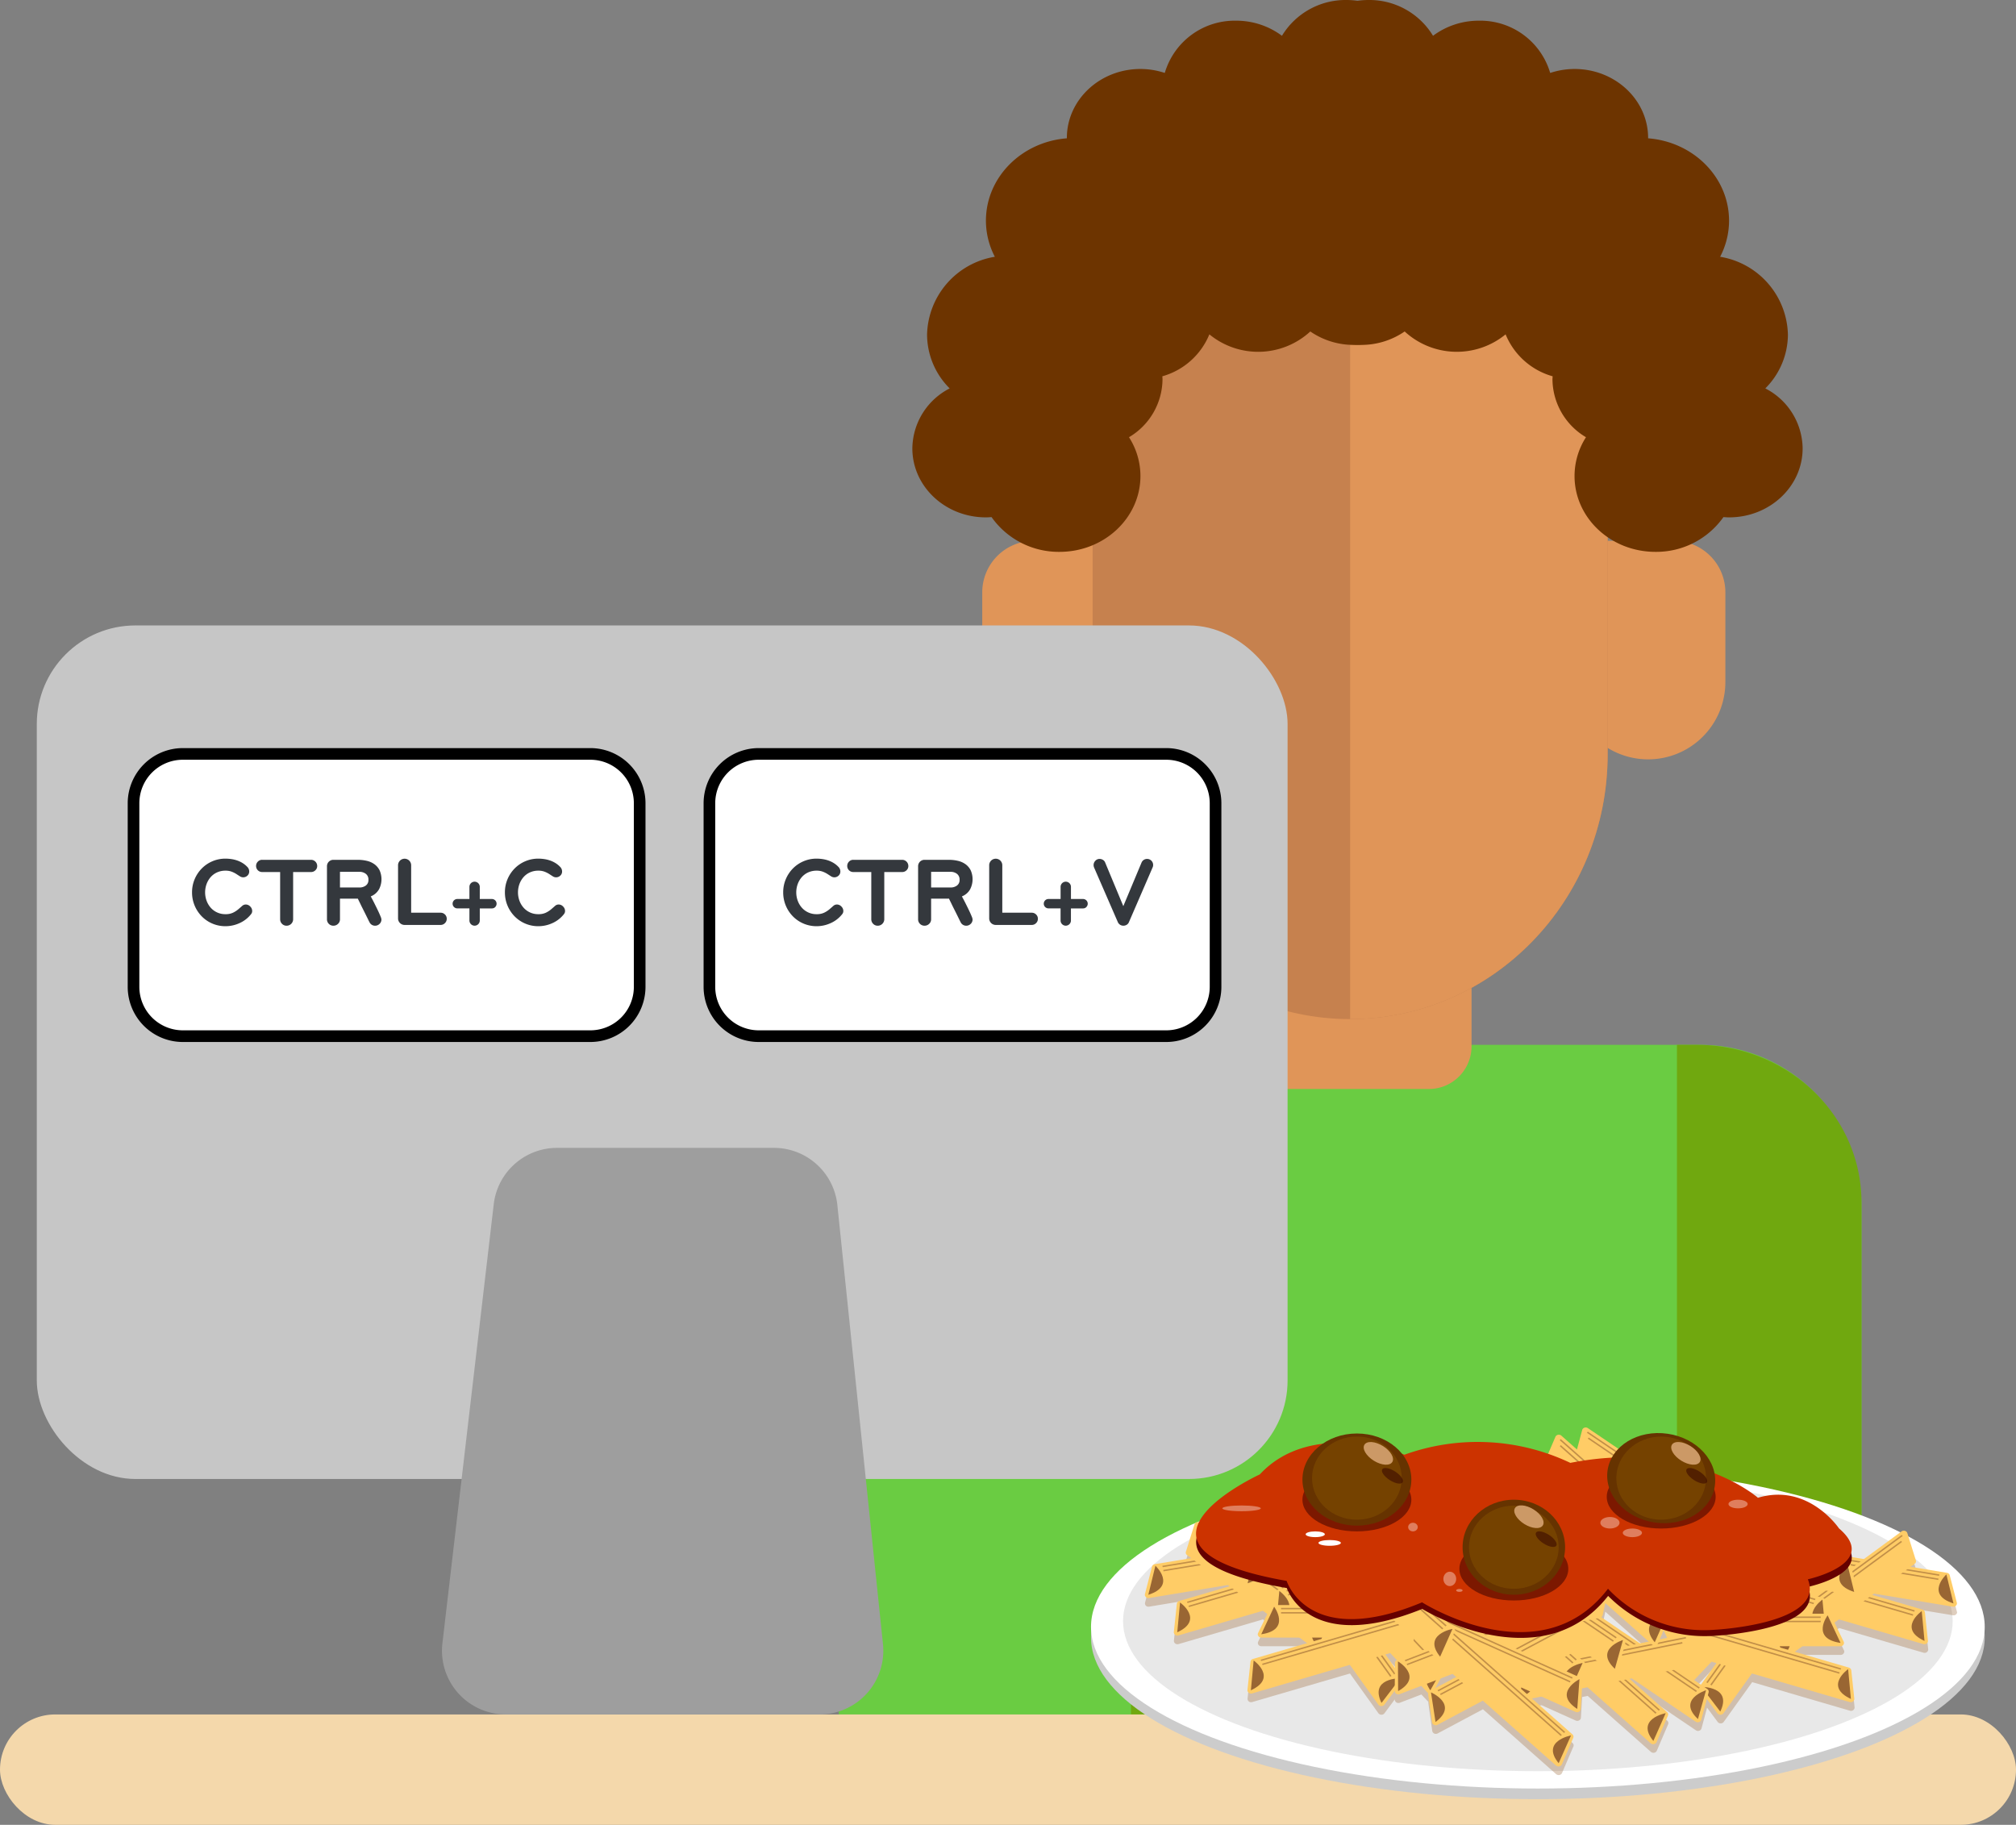 <svg xmlns="http://www.w3.org/2000/svg" width="274" height="248" viewBox="0 0 274 248">
  <rect x="0" y="0" width="274" height="248" fill="#808080" stroke="none"/>
  <g id="Layer_2" data-name="Layer 2">
    <g id="Layer_2-2" data-name="Layer 2">
      <g>
        <g>
          <g>
            <path d="M134.9,142h96.218A21.885,21.885,0,0,1,253,163.885V208.2A24.8,24.8,0,0,1,228.2,233H114a0,0,0,0,1,0,0V162.9A20.9,20.9,0,0,1,134.9,142Z" fill="#6acc42"/>
            <path d="M230.627,142h-2.71v59.323A10.925,10.925,0,0,1,216.759,212H153.714v21h73.932c14,0,25.354-10.861,25.354-24.259V163.407C253,151.584,242.983,142,230.627,142Z" fill="#70a80f"/>
          </g>
          <path d="M213.5,73.5V92.7a10.5,10.5,0,1,0,21,0V80.506a7.006,7.006,0,0,0-7.006-7.006Z" fill="#e09558"/>
          <path d="M166,116h34a0,0,0,0,1,0,0v26.2a5.8,5.8,0,0,1-5.8,5.8H171.8a5.8,5.8,0,0,1-5.8-5.8V116A0,0,0,0,1,166,116Z" fill="#e09558"/>
          <path d="M154.5,73.5V92.7a10.5,10.5,0,1,1-21,0V80.506a7.006,7.006,0,0,1,7.006-7.006Z" fill="#e09558"/>
          <path d="M148.5,38.5v64c0,19.882,15.67,36,35,36s35-16.118,35-36v-64Z" fill="#c6814e"/>
          <path d="M183.5,38.5v100c19.33,0,35-16.118,35-36v-64Z" fill="#e09558"/>
          <rect y="233" width="274" height="15" rx="7.5" fill="#f4d8ab"/>
          <g>
            <rect x="5" y="85" width="170" height="116" rx="13.399" fill="#c6c6c6"/>
            <path d="M105.188,156H75.712a8.665,8.665,0,0,0-8.607,7.66L60.13,223.328A8.666,8.666,0,0,0,68.737,233h42.65a8.666,8.666,0,0,0,8.62-9.561l-6.2-59.669A8.665,8.665,0,0,0,105.188,156Z" fill="#9e9e9e"/>
          </g>
          <path d="M189.982,30a8.99,8.99,0,0,0,.612-14.535A9,9,0,0,0,193,9.375C193,4.2,188.523,0,183,0a10.115,10.115,0,0,0-8.766,4.864A10.373,10.373,0,0,0,168,2.813a9.894,9.894,0,0,0-9.691,7.1A10.54,10.54,0,0,0,155,9.375c-5.523,0-10,4.2-10,9.375,0,.016,0,.031,0,.047-6.16.477-11,5.305-11,11.2a10.605,10.605,0,0,0,1.212,4.9A10.985,10.985,0,0,0,126,45.469a10.375,10.375,0,0,0,3.072,7.317A9.285,9.285,0,0,0,124,60.938c0,5.177,4.477,9.375,10,9.375.258,0,.511-.019.764-.037A11.176,11.176,0,0,0,144,75c6.075,0,11-4.617,11-10.312a9.767,9.767,0,0,0-1.556-5.268A9.234,9.234,0,0,0,158,51.563c0-.143-.016-.282-.023-.423a9.774,9.774,0,0,0,6.392-5.7,10.463,10.463,0,0,0,13.719-.392A10.385,10.385,0,0,0,184,46.875c5.523,0,10-4.2,10-9.375A9.173,9.173,0,0,0,189.982,30Z" fill="#6d3400"/>
          <path d="M179.018,30a8.99,8.99,0,0,1-.612-14.535A9,9,0,0,1,176,9.375C176,4.2,180.477,0,186,0a10.115,10.115,0,0,1,8.766,4.864A10.373,10.373,0,0,1,201,2.813a9.894,9.894,0,0,1,9.691,7.1A10.54,10.54,0,0,1,214,9.375c5.523,0,10,4.2,10,9.375,0,.016,0,.031,0,.047,6.16.477,11,5.305,11,11.2a10.605,10.605,0,0,1-1.212,4.9A10.985,10.985,0,0,1,243,45.469a10.375,10.375,0,0,1-3.072,7.317A9.285,9.285,0,0,1,245,60.938c0,5.177-4.477,9.375-10,9.375-.258,0-.511-.019-.764-.037A11.176,11.176,0,0,1,225,75c-6.075,0-11-4.617-11-10.312a9.767,9.767,0,0,1,1.556-5.268A9.234,9.234,0,0,1,211,51.563c0-.143.016-.282.023-.423a9.772,9.772,0,0,1-6.392-5.7,10.466,10.466,0,0,1-13.719-.392A10.385,10.385,0,0,1,185,46.875c-5.523,0-10-4.2-10-9.375A9.173,9.173,0,0,1,179.018,30Z" fill="#6d3400"/>
        </g>
        <g id="Layer_2-3" data-name="Layer 2">
          <g id="Layer_24" data-name="Layer 24">
            <g>
              <g>
                <ellipse cx="209.016" cy="222.541" rx="60.733" ry="21.974" fill="#ccc"/>
                <ellipse cx="209.016" cy="221.095" rx="60.733" ry="21.974" fill="#fff"/>
              </g>
              <ellipse cx="209.016" cy="220.312" rx="56.379" ry="20.399" fill="#ccc" opacity="0.45" style="isolation: isolate"/>
              <path d="M265.955,218.992l-.965-3.735a.47.47,0,0,0-.388-.333l-4.934-.816.563-.412a.418.418,0,0,0,.162-.463l-1.163-3.712a.5.5,0,0,0-.608-.3.546.546,0,0,0-.176.082l-5.124,3.761-6.465-1.069a.4.4,0,0,0,.044-.322l-1.164-3.712a.5.5,0,0,0-.608-.3.512.512,0,0,0-.175.082l-2.444,1.793.479-2.237a.448.448,0,0,0-.391-.518.56.56,0,0,0-.2,0l-6.455,1.3-5.25-3.556a.436.436,0,0,0,.2-.274l.808-3.787a.447.447,0,0,0-.392-.518.518.518,0,0,0-.2,0l-6.461,1.3-8.838-5.987a.525.525,0,0,0-.685.087.415.415,0,0,0-.085.162l-.71,2.653-2.119-1.878a.532.532,0,0,0-.7,0,.442.442,0,0,0-.108.151l-1.545,3.6a.412.412,0,0,0,.114.475l3.4,3.009-4.149.837-1.633-.737a.52.52,0,0,0-.66.2.4.4,0,0,0-.052.174l-.23,3.851a.438.438,0,0,0,.271.42l.649.292-1.9.727-4.148-2.81a.44.44,0,0,0,.2-.274l.808-3.788a.448.448,0,0,0-.391-.518.56.56,0,0,0-.2,0l-6.453,1.3-8.838-5.986a.526.526,0,0,0-.685.087.415.415,0,0,0-.085.162l-.71,2.653-2.119-1.879a.534.534,0,0,0-.7.005.446.446,0,0,0-.108.152L180.69,202a.411.411,0,0,0,.114.474l3.4,3.01-4.149.837-1.633-.737a.517.517,0,0,0-.66.2.4.4,0,0,0-.052.174l-.079,1.341-1-.735a.531.531,0,0,0-.692.064.43.43,0,0,0-.091.159l-1.165,3.71a.4.4,0,0,0,.044.322l-6.467,1.069-5.125-3.759a.53.53,0,0,0-.692.065.419.419,0,0,0-.091.158l-1.165,3.71a.418.418,0,0,0,.162.463l.562.412-4.933.816a.47.47,0,0,0-.388.333l-.965,3.735a.441.441,0,0,0,.366.528.538.538,0,0,0,.2,0l10.692-1.767.236.173-6.823,2a.456.456,0,0,0-.338.379l-.409,3.839a.457.457,0,0,0,.443.482.534.534,0,0,0,.2-.02l11.459-3.35.6.441-1.252,2.587a.427.427,0,0,0,.255.583.545.545,0,0,0,.2.036h5.171l1.03.755-7.349,2.148a.457.457,0,0,0-.338.379l-.409,3.839a.457.457,0,0,0,.442.482.542.542,0,0,0,.2-.02l13.274-3.879,3.868,5.4a.526.526,0,0,0,.68.133.483.483,0,0,0,.143-.126l1.408-1.894V231a.466.466,0,0,0,.486.443.556.556,0,0,0,.2-.035l2.923-1.119.84.887a.5.5,0,0,0,.118.089.4.4,0,0,0-.014.16l.536,3.827a.485.485,0,0,0,.55.384.547.547,0,0,0,.19-.059l6.149-3.278,9.94,8.81a.533.533,0,0,0,.7,0,.436.436,0,0,0,.109-.152l1.544-3.6a.409.409,0,0,0-.114-.474l-5.5-4.874,1.3-.262,4.623,2.08a.521.521,0,0,0,.661-.2.416.416,0,0,0,.051-.174l.168-2.818.758-.152,8.58,7.6a.532.532,0,0,0,.7,0,.459.459,0,0,0,.109-.151l1.544-3.6a.412.412,0,0,0-.113-.475l-5.109-4.527.3-.061,8.683,5.881a.526.526,0,0,0,.686-.087.432.432,0,0,0,.085-.161l.754-2.823,1.443,1.941a.528.528,0,0,0,.683.122.478.478,0,0,0,.14-.128l3.868-5.405,13.274,3.88a.506.506,0,0,0,.621-.283.406.406,0,0,0,.022-.179l-.41-3.839a.456.456,0,0,0-.338-.379l-7.348-2.149,1.03-.756h5.17a.47.47,0,0,0,.493-.442.406.406,0,0,0-.041-.177l-1.253-2.587.6-.44,11.458,3.35a.505.505,0,0,0,.621-.284.4.4,0,0,0,.022-.179l-.41-3.839a.455.455,0,0,0-.338-.378l-6.823-2,.237-.173,10.692,1.767a.489.489,0,0,0,.57-.354A.392.392,0,0,0,265.955,218.992Zm-46.548-5.106-.006.029-.071-.063Zm-23.5,6.8.366-.756a.426.426,0,0,0-.255-.582.546.546,0,0,0-.2-.037h-1.711l-2.01-1.782,1.3-.262,4.624,2.08a.518.518,0,0,0,.66-.2.4.4,0,0,0,.052-.174l.023-.388,1.554,1.377-4.149.837Zm30.865-.236-5.5-4.877,1.3-.262,4.624,2.079a.516.516,0,0,0,.657-.2l0-.007,3.023.884-3.294,2.416H226.8Zm-.671,2.3.491,1.018-1.015.205Zm-8.472-1.79a.443.443,0,0,0,.2-.274l.352-1.648,5.905,5.234-1.2.243Zm12.625,8.552,2.37-2.507.65.19-2.1,2.938Zm-50.024-5.781-.095.028.008-.028Zm9.365,3.436-.006.654-1.288-1.8.653-.191.9.956A.433.433,0,0,0,189.592,227.164Zm7.832,1.493.487.43-2.83,1.508.721-1.319Zm8.845,1.63.077.035-.006.028Zm35.075-5.385h.088l.008.028Z" fill="#963" opacity="0.32" style="isolation: isolate"/>
              <g>
                <g>
                  <path d="M178.346,213.512l-22.165,3.664a.489.489,0,0,1-.571-.353.4.4,0,0,1,0-.179l.965-3.735a.47.47,0,0,1,.388-.333l22.166-3.664a.488.488,0,0,1,.57.352.391.391,0,0,1,0,.18l-.965,3.735A.469.469,0,0,1,178.346,213.512Z" fill="#fc6"/>
                  <path d="M157.035,212.792s2.938,2.706-.964,3.945Z" fill="#963"/>
                  <polygon points="157.985 212.796 178.9 209.339 178.938 209.527 158.024 212.984 157.985 212.796" fill="#963" opacity="0.59" style="isolation: isolate"/>
                  <polygon points="158.101 213.361 178.388 210.007 178.426 210.195 158.139 213.549 158.101 213.361" fill="#963" opacity="0.59" style="isolation: isolate"/>
                </g>
                <g>
                  <path d="M181.738,215.955l-21.556,6.3a.5.5,0,0,1-.62-.284.39.39,0,0,1-.022-.179l.409-3.838a.456.456,0,0,1,.338-.379l21.556-6.3a.505.505,0,0,1,.62.285.386.386,0,0,1,.022.178l-.409,3.84A.456.456,0,0,1,181.738,215.955Z" fill="#fc6"/>
                  <path d="M160.382,217.784s3.33,2.348-.376,4.049Z" fill="#963"/>
                  <polygon points="161.333 217.675 181.672 211.729 181.738 211.912 161.399 217.858 161.333 217.675" fill="#963" opacity="0.59" style="isolation: isolate"/>
                  <polygon points="161.531 218.224 181.261 212.456 181.327 212.639 161.598 218.407 161.531 218.224" fill="#963" opacity="0.59" style="isolation: isolate"/>
                </g>
                <g>
                  <path d="M161.34,211.348,178.9,224.234a.53.53,0,0,0,.692-.065.419.419,0,0,0,.091-.158l1.167-3.712a.417.417,0,0,0-.163-.463l-17.56-12.884a.53.53,0,0,0-.692.065.419.419,0,0,0-.091.158l-1.165,3.71A.418.418,0,0,0,161.34,211.348Z" fill="#fc6"/>
                  <path d="M180.513,220s-4.049,1.1-1.279,3.9Z" fill="#963"/>
                  <polygon points="179.535 219.736 162.968 207.578 163.103 207.429 179.67 219.588 179.535 219.736" fill="#963" opacity="0.59" style="isolation: isolate"/>
                  <polygon points="179.129 220.184 163.059 208.39 163.194 208.241 179.264 220.035 179.129 220.184" fill="#963" opacity="0.59" style="isolation: isolate"/>
                </g>
                <g>
                  <path d="M191.842,211.947l-22.165,3.664a.49.49,0,0,1-.571-.353.4.4,0,0,1,0-.179l.965-3.735a.469.469,0,0,1,.389-.333l22.165-3.664a.488.488,0,0,1,.571.352.405.405,0,0,1,0,.18l-.965,3.735A.469.469,0,0,1,191.842,211.947Z" fill="#fc6"/>
                  <path d="M170.531,211.226s2.938,2.706-.964,3.946Z" fill="#963"/>
                  <polygon points="171.481 211.231 192.396 207.774 192.435 207.962 171.52 211.419 171.481 211.231" fill="#963" opacity="0.59" style="isolation: isolate"/>
                  <polygon points="171.597 211.796 191.884 208.442 191.922 208.63 171.635 211.983 171.597 211.796" fill="#963" opacity="0.59" style="isolation: isolate"/>
                </g>
                <g>
                  <path d="M195.234,214.39l-21.556,6.3a.505.505,0,0,1-.62-.284.392.392,0,0,1-.022-.179l.41-3.839a.456.456,0,0,1,.337-.379l21.556-6.3a.507.507,0,0,1,.621.285.4.4,0,0,1,.021.178l-.409,3.839A.457.457,0,0,1,195.234,214.39Z" fill="#fc6"/>
                  <path d="M173.878,216.219s3.33,2.348-.376,4.049Z" fill="#963"/>
                  <polygon points="174.829 216.11 195.168 210.164 195.234 210.346 174.895 216.293 174.829 216.11" fill="#963" opacity="0.59" style="isolation: isolate"/>
                  <polygon points="175.027 216.659 194.756 210.891 194.823 211.073 175.093 216.842 175.027 216.659" fill="#963" opacity="0.59" style="isolation: isolate"/>
                </g>
                <g>
                  <path d="M174.836,209.783,192.4,222.669a.53.53,0,0,0,.692-.065.452.452,0,0,0,.092-.158l1.163-3.713a.416.416,0,0,0-.163-.462l-17.557-12.884a.531.531,0,0,0-.692.064.43.43,0,0,0-.091.159l-1.165,3.71A.419.419,0,0,0,174.836,209.783Z" fill="#fc6"/>
                  <path d="M194.009,218.433s-4.049,1.105-1.279,3.9Z" fill="#963"/>
                  <polygon points="193.031 218.171 176.464 206.013 176.599 205.864 193.167 218.023 193.031 218.171" fill="#963" opacity="0.59" style="isolation: isolate"/>
                  <polygon points="192.626 218.618 176.555 206.824 176.69 206.676 192.761 218.469 192.626 218.618" fill="#963" opacity="0.59" style="isolation: isolate"/>
                </g>
                <g>
                  <path d="M179.412,214.564,194,230a.528.528,0,0,0,.689.051.45.45,0,0,0,.123-.142l1.88-3.444a.4.4,0,0,0-.066-.478l-14.592-15.435a.528.528,0,0,0-.69-.051.436.436,0,0,0-.122.142l-1.881,3.443A.407.407,0,0,0,179.412,214.564Z" fill="#fc6"/>
                  <path d="M196.429,226.122s-4.179.425-2.03,3.6Z" fill="#963"/>
                  <polygon points="195.525 225.708 181.757 211.14 181.919 211.016 195.687 225.584 195.525 225.708" fill="#963" opacity="0.59" style="isolation: isolate"/>
                  <polygon points="195.039 226.079 181.684 211.949 181.846 211.825 195.201 225.955 195.039 226.079" fill="#963" opacity="0.59" style="isolation: isolate"/>
                </g>
                <g>
                  <path d="M175.066,214.528l12.263,17.135a.527.527,0,0,0,.681.133.479.479,0,0,0,.142-.126l2.384-3.207a.405.405,0,0,0,0-.485L178.28,210.842a.527.527,0,0,0-.679-.137.468.468,0,0,0-.148.131l-2.384,3.206A.408.408,0,0,0,175.066,214.528Z" fill="#fc6"/>
                  <path d="M190.321,228.084s-4.23-.075-2.557,3.35Z" fill="#963"/>
                  <polygon points="189.481 227.564 177.91 211.396 178.09 211.292 189.661 227.46 189.481 227.564" fill="#963" opacity="0.59" style="isolation: isolate"/>
                  <polygon points="188.942 227.876 177.718 212.192 177.898 212.088 189.122 227.772 188.942 227.876" fill="#963" opacity="0.59" style="isolation: isolate"/>
                </g>
                <g>
                  <path d="M194.108,222.554H171.44a.469.469,0,0,1-.492-.442.406.406,0,0,1,.041-.177L172.7,218.4a.5.5,0,0,1,.451-.266h22.668a.47.47,0,0,1,.492.443.4.4,0,0,1-.041.176l-1.71,3.537A.5.5,0,0,1,194.108,222.554Z" fill="#fc6"/>
                  <path d="M173.17,218.356s2.359,3.158-1.752,3.746Z" fill="#963"/>
                  <rect x="174.112" y="218.517" width="21.388" height="0.192" fill="#963" opacity="0.59" style="isolation: isolate"/>
                  <rect x="174.112" y="219.094" width="20.747" height="0.192" fill="#963" opacity="0.59" style="isolation: isolate"/>
                </g>
                <g>
                  <path d="M191.743,223.837l-21.556,6.3a.505.505,0,0,1-.62-.283.4.4,0,0,1-.022-.18l.409-3.838a.456.456,0,0,1,.338-.379l21.556-6.3a.505.505,0,0,1,.62.285.389.389,0,0,1,.022.179l-.409,3.839A.458.458,0,0,1,191.743,223.837Z" fill="#fc6"/>
                  <path d="M170.387,225.666s3.33,2.348-.377,4.049Z" fill="#963"/>
                  <polygon points="171.338 225.557 191.677 219.611 191.743 219.794 171.404 225.74 171.338 225.557" fill="#963" opacity="0.59" style="isolation: isolate"/>
                  <polygon points="171.536 226.106 191.265 220.338 191.331 220.521 171.602 226.289 171.536 226.106" fill="#963" opacity="0.59" style="isolation: isolate"/>
                </g>
                <g>
                  <path d="M243.224,214.686l22.166,3.664a.488.488,0,0,0,.57-.353.387.387,0,0,0,0-.179l-.965-3.735a.472.472,0,0,0-.389-.333l-22.165-3.664a.489.489,0,0,0-.571.352.405.405,0,0,0,0,.18l.965,3.735A.469.469,0,0,0,243.224,214.686Z" fill="#fc6"/>
                  <path d="M264.538,213.966s-2.938,2.706.964,3.945Z" fill="#963"/>
                  <polygon points="263.547 214.159 242.632 210.702 242.67 210.514 263.585 213.972 263.547 214.159" fill="#963" opacity="0.59" style="isolation: isolate"/>
                  <polygon points="263.431 214.723 243.144 211.37 243.183 211.182 263.47 214.535 263.431 214.723" fill="#963" opacity="0.59" style="isolation: isolate"/>
                </g>
                <g>
                  <path d="M239.833,217.129l21.556,6.3a.5.5,0,0,0,.62-.284.389.389,0,0,0,.022-.179l-.41-3.838a.453.453,0,0,0-.337-.379l-21.556-6.3a.508.508,0,0,0-.621.284.406.406,0,0,0-.022.179l.411,3.84A.453.453,0,0,0,239.833,217.129Z" fill="#fc6"/>
                  <path d="M261.189,218.958s-3.33,2.348.377,4.049Z" fill="#963"/>
                  <polygon points="260.172 219.033 239.832 213.086 239.898 212.903 260.238 218.85 260.172 219.033" fill="#963" opacity="0.59" style="isolation: isolate"/>
                  <polygon points="259.973 219.58 240.244 213.812 240.31 213.63 260.039 219.398 259.973 219.58" fill="#963" opacity="0.59" style="isolation: isolate"/>
                </g>
                <g>
                  <path d="M260.231,212.522l-17.559,12.886a.531.531,0,0,1-.692-.065.434.434,0,0,1-.091-.158l-1.164-3.712a.417.417,0,0,1,.163-.463l17.557-12.884a.531.531,0,0,1,.692.065.426.426,0,0,1,.091.158l1.163,3.712A.416.416,0,0,1,260.231,212.522Z" fill="#fc6"/>
                  <path d="M241.059,221.173s4.049,1.1,1.278,3.9Z" fill="#963"/>
                  <polygon points="241.901 220.761 258.468 208.603 258.603 208.752 242.036 220.91 241.901 220.761" fill="#963" opacity="0.59" style="isolation: isolate"/>
                  <polygon points="242.306 221.208 258.377 209.414 258.512 209.563 242.441 221.357 242.306 221.208" fill="#963" opacity="0.59" style="isolation: isolate"/>
                </g>
                <g>
                  <path d="M229.728,213.121l22.166,3.664a.488.488,0,0,0,.57-.353.405.405,0,0,0,0-.18l-.966-3.734a.468.468,0,0,0-.388-.333l-22.165-3.664a.488.488,0,0,0-.571.352.391.391,0,0,0,0,.18l.965,3.735A.472.472,0,0,0,229.728,213.121Z" fill="#fc6"/>
                  <path d="M251.042,212.4s-2.938,2.706.964,3.946Z" fill="#963"/>
                  <polygon points="250.05 212.594 229.135 209.137 229.174 208.949 250.089 212.406 250.05 212.594" fill="#963" opacity="0.59" style="isolation: isolate"/>
                  <polygon points="249.935 213.158 229.648 209.805 229.686 209.617 249.973 212.97 249.935 213.158" fill="#963" opacity="0.59" style="isolation: isolate"/>
                </g>
                <g>
                  <path d="M226.337,215.564l21.556,6.3a.5.5,0,0,0,.62-.284.39.39,0,0,0,.022-.179l-.41-3.839a.456.456,0,0,0-.337-.379l-21.556-6.3a.507.507,0,0,0-.621.284.406.406,0,0,0-.022.179l.41,3.839A.457.457,0,0,0,226.337,215.564Z" fill="#fc6"/>
                  <path d="M247.692,217.393s-3.329,2.348.377,4.049Z" fill="#963"/>
                  <polygon points="246.675 217.467 226.336 211.521 226.402 211.338 246.741 217.284 246.675 217.467" fill="#963" opacity="0.59" style="isolation: isolate"/>
                  <polygon points="246.477 218.015 226.748 212.247 226.814 212.065 246.543 217.833 246.477 218.015" fill="#963" opacity="0.59" style="isolation: isolate"/>
                </g>
                <g>
                  <path d="M246.735,210.957l-17.559,12.886a.531.531,0,0,1-.692-.066.419.419,0,0,1-.091-.158l-1.164-3.712a.416.416,0,0,1,.163-.462l17.556-12.884a.531.531,0,0,1,.693.065.426.426,0,0,1,.091.158L246.9,210.5A.417.417,0,0,1,246.735,210.957Z" fill="#fc6"/>
                  <path d="M227.563,219.607s4.049,1.1,1.278,3.9Z" fill="#963"/>
                  <polygon points="228.405 219.196 244.972 207.037 245.107 207.186 228.54 219.345 228.405 219.196" fill="#963" opacity="0.59" style="isolation: isolate"/>
                  <polygon points="228.81 219.643 244.881 207.849 245.016 207.998 228.946 219.791 228.81 219.643" fill="#963" opacity="0.59" style="isolation: isolate"/>
                </g>
                <g>
                  <path d="M242.159,215.738l-14.591,15.437a.529.529,0,0,1-.69.051.474.474,0,0,1-.123-.142l-1.88-3.444a.4.4,0,0,1,.066-.478l14.592-15.436a.528.528,0,0,1,.689-.05.439.439,0,0,1,.123.142l1.88,3.443A.406.406,0,0,1,242.159,215.738Z" fill="#fc6"/>
                  <path d="M225.142,227.3s4.18.425,2.03,3.6Z" fill="#963"/>
                  <polygon points="225.883 226.757 239.652 212.19 239.814 212.314 226.045 226.881 225.883 226.757" fill="#963" opacity="0.59" style="isolation: isolate"/>
                  <polygon points="226.37 227.129 239.725 212.999 239.886 213.122 226.531 227.252 226.37 227.129" fill="#963" opacity="0.59" style="isolation: isolate"/>
                </g>
                <g>
                  <path d="M246.505,215.7l-12.263,17.135a.527.527,0,0,1-.681.133.483.483,0,0,1-.143-.126l-2.383-3.207a.405.405,0,0,1,0-.485l12.263-17.136a.527.527,0,0,1,.681-.132.466.466,0,0,1,.142.126l2.384,3.206A.407.407,0,0,1,246.505,215.7Z" fill="#fc6"/>
                  <path d="M231.249,229.258s4.231-.075,2.557,3.35Z" fill="#963"/>
                  <polygon points="231.909 228.634 243.48 212.465 243.66 212.569 232.089 228.738 231.909 228.634" fill="#963" opacity="0.59" style="isolation: isolate"/>
                  <polygon points="232.449 228.948 243.673 213.265 243.852 213.369 232.628 229.052 232.449 228.948" fill="#963" opacity="0.59" style="isolation: isolate"/>
                </g>
                <g>
                  <path d="M227.463,223.728H250.13a.47.47,0,0,0,.493-.442.406.406,0,0,0-.041-.177l-1.711-3.537a.5.5,0,0,0-.451-.266H225.752a.47.47,0,0,0-.492.443.4.4,0,0,0,.041.176l1.711,3.537A.5.5,0,0,0,227.463,223.728Z" fill="#fc6"/>
                  <path d="M248.4,219.53s-2.359,3.158,1.751,3.746Z" fill="#963"/>
                  <rect x="226.071" y="219.691" width="21.388" height="0.192" fill="#963" opacity="0.59" style="isolation: isolate"/>
                  <rect x="226.713" y="220.268" width="20.747" height="0.192" fill="#963" opacity="0.59" style="isolation: isolate"/>
                </g>
                <g>
                  <path d="M229.827,225.011l21.555,6.3a.505.505,0,0,0,.621-.284.4.4,0,0,0,.022-.179l-.41-3.838a.455.455,0,0,0-.338-.379l-21.556-6.3a.506.506,0,0,0-.62.285.392.392,0,0,0-.022.179l.41,3.839A.453.453,0,0,0,229.827,225.011Z" fill="#fc6"/>
                  <path d="M251.184,226.84s-3.33,2.348.377,4.049Z" fill="#963"/>
                  <polygon points="250.167 226.915 229.827 220.968 229.894 220.785 250.233 226.732 250.167 226.915" fill="#963" opacity="0.59" style="isolation: isolate"/>
                  <polygon points="249.968 227.463 230.239 221.694 230.305 221.512 250.035 227.28 249.968 227.463" fill="#963" opacity="0.59" style="isolation: isolate"/>
                </g>
                <g>
                  <path d="M212.452,221.783l18,12.192a.528.528,0,0,0,.686-.087.428.428,0,0,0,.085-.162l1-3.728a.415.415,0,0,0-.181-.454l-18-12.192a.528.528,0,0,0-.686.087.428.428,0,0,0-.085.162l-1,3.728A.416.416,0,0,0,212.452,221.783Z" fill="#fc6"/>
                  <path d="M231.873,229.711s-3.975,1.238-1.1,3.916Z" fill="#963"/>
                  <polygon points="230.889 229.485 213.905 217.981 214.033 217.829 231.017 229.332 230.889 229.485" fill="#963" opacity="0.59" style="isolation: isolate"/>
                  <polygon points="230.505 229.943 214.031 218.785 214.159 218.632 230.633 229.79 230.505 229.943" fill="#963" opacity="0.59" style="isolation: isolate"/>
                </g>
                <g>
                  <path d="M208.2,222.605l16.14,14.306a.534.534,0,0,0,.7,0,.446.446,0,0,0,.108-.152l1.545-3.6a.411.411,0,0,0-.114-.474l-16.14-14.307a.534.534,0,0,0-.7,0,.446.446,0,0,0-.108.152l-1.545,3.6A.411.411,0,0,0,208.2,222.605Z" fill="#fc6"/>
                  <path d="M226.391,232.828s-4.146.76-1.679,3.773Z" fill="#963"/>
                  <polygon points="225.444 232.486 210.215 218.987 210.365 218.851 225.595 232.349 225.444 232.486" fill="#963" opacity="0.59" style="isolation: isolate"/>
                  <polygon points="224.994 232.896 210.221 219.803 210.371 219.666 225.144 232.76 224.994 232.896" fill="#963" opacity="0.59" style="isolation: isolate"/>
                </g>
                <g>
                  <path d="M228.738,226.687l-22.116,4.462a.5.5,0,0,1-.588-.335.405.405,0,0,1,0-.18l.808-3.788a.467.467,0,0,1,.376-.348l22.116-4.461a.5.5,0,0,1,.588.335.405.405,0,0,1,0,.18l-.808,3.788A.47.47,0,0,1,228.738,226.687Z" fill="#fc6"/>
                  <path d="M207.286,226.714s3.071,2.616-.8,4Z" fill="#963"/>
                  <polygon points="208.244 226.684 229.113 222.473 229.16 222.661 208.291 226.871 208.244 226.684" fill="#963" opacity="0.59" style="isolation: isolate"/>
                  <polygon points="208.384 227.246 228.627 223.162 228.674 223.35 208.431 227.434 208.384 227.246" fill="#963" opacity="0.59" style="isolation: isolate"/>
                </g>
                <g>
                  <path d="M201.161,214.955l18,12.191a.527.527,0,0,0,.686-.086.428.428,0,0,0,.085-.162l1-3.729a.416.416,0,0,0-.182-.453l-18-12.192a.527.527,0,0,0-.685.087.428.428,0,0,0-.085.162l-1,3.728A.417.417,0,0,0,201.161,214.955Z" fill="#fc6"/>
                  <path d="M220.581,222.883s-3.974,1.238-1.1,3.916Z" fill="#963"/>
                  <polygon points="219.599 222.657 202.615 211.154 202.743 211.001 219.727 222.505 219.599 222.657" fill="#963" opacity="0.59" style="isolation: isolate"/>
                  <polygon points="219.214 223.115 202.741 211.957 202.869 211.804 219.342 222.962 219.214 223.115" fill="#963" opacity="0.59" style="isolation: isolate"/>
                </g>
                <g>
                  <path d="M196.914,215.776l16.14,14.3a.53.53,0,0,0,.7,0,.449.449,0,0,0,.109-.151l1.544-3.6a.412.412,0,0,0-.113-.475l-16.142-14.3a.53.53,0,0,0-.7,0,.436.436,0,0,0-.109.151l-1.544,3.6A.411.411,0,0,0,196.914,215.776Z" fill="#fc6"/>
                  <path d="M215.1,226s-4.147.759-1.679,3.772Z" fill="#963"/>
                  <polygon points="214.154 225.658 198.925 212.159 199.075 212.023 214.304 225.521 214.154 225.658" fill="#963" opacity="0.59" style="isolation: isolate"/>
                  <polygon points="213.703 226.068 198.931 212.975 199.081 212.838 213.853 225.931 213.703 226.068" fill="#963" opacity="0.59" style="isolation: isolate"/>
                </g>
                <g>
                  <path d="M217.448,219.859l-22.117,4.461a.5.5,0,0,1-.588-.334.4.4,0,0,1,0-.181l.807-3.787a.47.47,0,0,1,.376-.349l22.116-4.461a.5.5,0,0,1,.588.336.4.4,0,0,1,0,.179l-.808,3.788A.468.468,0,0,1,217.448,219.859Z" fill="#fc6"/>
                  <path d="M196,219.885s3.071,2.616-.8,4Z" fill="#963"/>
                  <polygon points="196.954 219.856 217.823 215.646 217.869 215.833 197 220.044 196.954 219.856" fill="#963" opacity="0.59" style="isolation: isolate"/>
                  <polygon points="197.094 220.419 217.337 216.335 217.383 216.522 197.141 220.606 197.094 220.419" fill="#963" opacity="0.59" style="isolation: isolate"/>
                </g>
                <g>
                  <path d="M210.976,222.294l-20.735,7.939A.511.511,0,0,1,189.6,230a.4.4,0,0,1-.039-.175l.032-3.835a.442.442,0,0,1,.3-.4l20.735-7.938a.512.512,0,0,1,.642.232.4.4,0,0,1,.039.176l-.032,3.835A.44.44,0,0,1,210.976,222.294Z" fill="#fc6"/>
                  <path d="M190,225.787s3.526,2.062.021,4.039Z" fill="#963"/>
                  <polygon points="190.935 225.604 210.5 218.114 210.583 218.29 191.018 225.78 190.935 225.604" fill="#963" opacity="0.59" style="isolation: isolate"/>
                  <polygon points="191.185 226.132 210.162 218.866 210.246 219.042 191.268 226.308 191.185 226.132" fill="#963" opacity="0.59" style="isolation: isolate"/>
                </g>
                <g>
                  <path d="M214.88,224.01l-19.5,10.393a.524.524,0,0,1-.675-.155.426.426,0,0,1-.065-.17l-.535-3.827a.428.428,0,0,1,.237-.436l19.5-10.392a.524.524,0,0,1,.675.155.4.4,0,0,1,.065.17l.536,3.826A.43.43,0,0,1,214.88,224.01Z" fill="#fc6"/>
                  <path d="M194.489,230s3.82,1.634.618,4.025Z" fill="#963"/>
                  <polygon points="195.381 229.705 213.775 219.9 213.884 220.065 195.49 229.87 195.381 229.705" fill="#963" opacity="0.59" style="isolation: isolate"/>
                  <polygon points="195.717 230.201 213.561 220.689 213.67 220.855 195.826 230.367 195.717 230.201" fill="#963" opacity="0.59" style="isolation: isolate"/>
                </g>
                <g>
                  <path d="M193.855,223.53l20.272,9.118a.52.52,0,0,0,.661-.2.416.416,0,0,0,.051-.174l.23-3.851a.438.438,0,0,0-.271-.42l-20.272-9.117a.517.517,0,0,0-.66.2.4.4,0,0,0-.051.174l-.231,3.851A.436.436,0,0,0,193.855,223.53Z" fill="#fc6"/>
                  <path d="M214.67,228.2s-3.682,1.875-.3,4.054Z" fill="#963"/>
                  <polygon points="213.652 228.134 194.525 219.532 194.62 219.36 213.748 227.962 213.652 228.134" fill="#963" opacity="0.59" style="isolation: isolate"/>
                  <polygon points="213.365 228.65 194.811 220.306 194.907 220.134 213.46 228.478 213.365 228.65" fill="#963" opacity="0.59" style="isolation: isolate"/>
                </g>
                <g>
                  <path d="M195.332,225.629l16.14,14.305a.533.533,0,0,0,.7,0,.446.446,0,0,0,.108-.152l1.545-3.6a.412.412,0,0,0-.114-.475l-16.141-14.3a.532.532,0,0,0-.7,0,.442.442,0,0,0-.108.151l-1.545,3.6A.411.411,0,0,0,195.332,225.629Z" fill="#fc6"/>
                  <path d="M213.52,235.853s-4.146.76-1.678,3.773Z" fill="#963"/>
                  <polygon points="212.573 235.511 197.344 222.012 197.494 221.876 212.724 235.374 212.573 235.511" fill="#963" opacity="0.59" style="isolation: isolate"/>
                  <polygon points="212.123 235.921 197.35 222.828 197.5 222.691 212.273 235.785 212.123 235.921" fill="#963" opacity="0.59" style="isolation: isolate"/>
                </g>
                <g>
                  <path d="M196.344,207.305l18,12.191a.528.528,0,0,0,.686-.087.412.412,0,0,0,.084-.162l1-3.728a.417.417,0,0,0-.181-.454l-18-12.192a.528.528,0,0,0-.686.087.428.428,0,0,0-.085.162l-.995,3.728A.418.418,0,0,0,196.344,207.305Z" fill="#fc6"/>
                  <path d="M215.765,215.232s-3.975,1.238-1.1,3.916Z" fill="#963"/>
                  <polygon points="214.781 215.006 197.797 203.502 197.925 203.35 214.908 214.853 214.781 215.006" fill="#963" opacity="0.59" style="isolation: isolate"/>
                  <polygon points="214.397 215.464 197.923 204.306 198.051 204.153 214.525 215.311 214.397 215.464" fill="#963" opacity="0.59" style="isolation: isolate"/>
                </g>
                <g>
                  <path d="M192.1,208.126l16.14,14.306a.533.533,0,0,0,.7,0,.427.427,0,0,0,.109-.152l1.545-3.6a.412.412,0,0,0-.114-.474L194.331,203.9a.533.533,0,0,0-.7,0,.446.446,0,0,0-.108.152l-1.545,3.6A.411.411,0,0,0,192.1,208.126Z" fill="#fc6"/>
                  <path d="M210.283,218.35s-4.146.759-1.679,3.772Z" fill="#963"/>
                  <polygon points="209.336 218.007 194.107 204.508 194.257 204.371 209.486 217.87 209.336 218.007" fill="#963" opacity="0.59" style="isolation: isolate"/>
                  <polygon points="208.886 218.418 194.114 205.324 194.264 205.188 209.036 218.281 208.886 218.418" fill="#963" opacity="0.59" style="isolation: isolate"/>
                </g>
                <g>
                  <path d="M212.63,212.208l-22.116,4.462a.5.5,0,0,1-.589-.335.4.4,0,0,1,0-.18l.808-3.788a.468.468,0,0,1,.375-.348l22.117-4.461a.5.5,0,0,1,.588.335.391.391,0,0,1,0,.18l-.807,3.788A.469.469,0,0,1,212.63,212.208Z" fill="#fc6"/>
                  <path d="M191.178,212.235s3.071,2.617-.8,4Z" fill="#963"/>
                  <polygon points="192.136 212.205 213.005 207.995 213.052 208.182 192.182 212.393 192.136 212.205" fill="#963" opacity="0.59" style="isolation: isolate"/>
                  <polygon points="192.276 212.768 212.519 208.684 212.566 208.871 192.323 212.955 192.276 212.768" fill="#963" opacity="0.59" style="isolation: isolate"/>
                </g>
                <g>
                  <path d="M185.053,200.476l18,12.192a.526.526,0,0,0,.685-.087.417.417,0,0,0,.086-.162l1-3.728a.417.417,0,0,0-.182-.454l-18-12.192a.526.526,0,0,0-.685.087.415.415,0,0,0-.085.162l-1,3.728A.416.416,0,0,0,185.053,200.476Z" fill="#fc6"/>
                  <path d="M204.473,208.4s-3.975,1.238-1.1,3.916Z" fill="#963"/>
                  <polygon points="203.491 208.178 186.507 196.675 186.635 196.522 203.618 208.026 203.491 208.178" fill="#963" opacity="0.59" style="isolation: isolate"/>
                  <polygon points="203.106 208.636 186.633 197.478 186.76 197.326 203.234 208.484 203.106 208.636" fill="#963" opacity="0.59" style="isolation: isolate"/>
                </g>
                <g>
                  <path d="M180.805,201.3l16.14,14.306a.534.534,0,0,0,.7,0,.446.446,0,0,0,.108-.152l1.545-3.6a.411.411,0,0,0-.114-.475l-16.141-14.3a.53.53,0,0,0-.7.005.432.432,0,0,0-.109.151l-1.544,3.6A.412.412,0,0,0,180.805,201.3Z" fill="#fc6"/>
                  <path d="M198.992,211.522s-4.146.759-1.678,3.772Z" fill="#963"/>
                  <polygon points="198.046 211.179 182.816 197.68 182.966 197.544 198.196 211.042 198.046 211.179" fill="#963" opacity="0.59" style="isolation: isolate"/>
                  <polygon points="197.595 211.59 182.822 198.496 182.973 198.359 197.745 211.453 197.595 211.59" fill="#963" opacity="0.59" style="isolation: isolate"/>
                </g>
                <g>
                  <path d="M201.339,205.38l-22.116,4.461a.494.494,0,0,1-.588-.334.4.4,0,0,1,0-.181l.806-3.786a.47.47,0,0,1,.376-.349l22.116-4.461a.5.5,0,0,1,.588.336.387.387,0,0,1,0,.179l-.807,3.788A.469.469,0,0,1,201.339,205.38Z" fill="#fc6"/>
                  <path d="M179.887,205.406s3.071,2.616-.8,4Z" fill="#963"/>
                  <polygon points="180.845 205.377 201.714 201.167 201.761 201.354 180.892 205.565 180.845 205.377" fill="#963" opacity="0.59" style="isolation: isolate"/>
                  <polygon points="180.985 205.94 201.228 201.856 201.275 202.043 181.032 206.128 180.985 205.94" fill="#963" opacity="0.59" style="isolation: isolate"/>
                </g>
                <g>
                  <path d="M194.867,207.816l-20.734,7.938a.511.511,0,0,1-.642-.233.382.382,0,0,1-.039-.175l.031-3.835a.445.445,0,0,1,.3-.4l20.735-7.938a.511.511,0,0,1,.642.233.41.41,0,0,1,.039.175l-.032,3.835A.443.443,0,0,1,194.867,207.816Z" fill="#fc6"/>
                  <path d="M173.9,211.308s3.526,2.062.021,4.039Z" fill="#963"/>
                  <polygon points="174.826 211.126 194.391 203.635 194.474 203.811 174.909 211.301 174.826 211.126" fill="#963" opacity="0.59" style="isolation: isolate"/>
                  <polygon points="175.077 211.653 194.054 204.387 194.137 204.563 175.16 211.829 175.077 211.653" fill="#963" opacity="0.59" style="isolation: isolate"/>
                </g>
                <g>
                  <path d="M198.772,209.532l-19.5,10.392a.525.525,0,0,1-.675-.154.421.421,0,0,1-.065-.171L178,215.772a.431.431,0,0,1,.238-.436l19.5-10.392a.525.525,0,0,1,.675.155.426.426,0,0,1,.065.17l.535,3.827A.43.43,0,0,1,198.772,209.532Z" fill="#fc6"/>
                  <path d="M178.38,215.52s3.821,1.634.619,4.025Z" fill="#963"/>
                  <polygon points="179.276 215.227 197.67 205.422 197.779 205.587 179.385 215.392 179.276 215.227" fill="#963" opacity="0.59" style="isolation: isolate"/>
                  <polygon points="179.609 215.722 197.453 206.21 197.562 206.376 179.718 215.888 179.609 215.722" fill="#963" opacity="0.59" style="isolation: isolate"/>
                </g>
                <g>
                  <path d="M177.747,209.051l20.272,9.118a.518.518,0,0,0,.66-.2.4.4,0,0,0,.052-.174l.23-3.851a.435.435,0,0,0-.271-.419l-20.272-9.118a.517.517,0,0,0-.66.2.4.4,0,0,0-.052.174l-.23,3.851A.435.435,0,0,0,177.747,209.051Z" fill="#fc6"/>
                  <path d="M198.562,213.718s-3.682,1.875-.3,4.054Z" fill="#963"/>
                  <polygon points="197.544 213.655 178.416 205.053 178.512 204.881 197.64 213.483 197.544 213.655" fill="#963" opacity="0.59" style="isolation: isolate"/>
                  <polygon points="197.257 214.171 178.703 205.827 178.799 205.655 197.353 213.999 197.257 214.171" fill="#963" opacity="0.59" style="isolation: isolate"/>
                </g>
                <g>
                  <path d="M179.224,211.15l16.14,14.306a.533.533,0,0,0,.7,0,.436.436,0,0,0,.109-.152l1.544-3.6a.41.41,0,0,0-.113-.474l-16.142-14.3a.532.532,0,0,0-.7,0,.459.459,0,0,0-.109.151l-1.544,3.6A.411.411,0,0,0,179.224,211.15Z" fill="#fc6"/>
                  <path d="M197.412,221.374s-4.146.76-1.679,3.773Z" fill="#963"/>
                  <polygon points="196.465 221.032 181.236 207.533 181.386 207.397 196.615 220.895 196.465 221.032" fill="#963" opacity="0.59" style="isolation: isolate"/>
                  <polygon points="196.015 221.442 181.242 208.349 181.392 208.212 196.165 221.306 196.015 221.442" fill="#963" opacity="0.59" style="isolation: isolate"/>
                </g>
                <g>
                  <path d="M225.513,205.348l18,12.191a.528.528,0,0,0,.686-.087.415.415,0,0,0,.084-.161l1-3.729a.418.418,0,0,0-.181-.454l-18-12.192a.528.528,0,0,0-.686.087.443.443,0,0,0-.085.162l-1,3.728A.417.417,0,0,0,225.513,205.348Z" fill="#fc6"/>
                  <path d="M244.934,213.275s-3.975,1.238-1.1,3.916Z" fill="#963"/>
                  <polygon points="243.95 213.049 226.966 201.546 227.094 201.394 244.078 212.897 243.95 213.049" fill="#963" opacity="0.59" style="isolation: isolate"/>
                  <polygon points="243.566 213.507 227.092 202.349 227.22 202.197 243.694 213.355 243.566 213.507" fill="#963" opacity="0.59" style="isolation: isolate"/>
                </g>
                <g>
                  <path d="M221.264,206.17l16.14,14.305a.532.532,0,0,0,.7,0,.432.432,0,0,0,.109-.151l1.545-3.6a.414.414,0,0,0-.114-.475L223.5,201.94a.533.533,0,0,0-.7,0,.442.442,0,0,0-.108.151l-1.545,3.6A.411.411,0,0,0,221.264,206.17Z" fill="#fc6"/>
                  <path d="M239.452,216.393s-4.146.76-1.679,3.772Z" fill="#963"/>
                  <polygon points="238.505 216.05 223.276 202.552 223.426 202.415 238.655 215.913 238.505 216.05" fill="#963" opacity="0.59" style="isolation: isolate"/>
                  <polygon points="238.055 216.461 223.282 203.368 223.432 203.231 238.205 216.324 238.055 216.461" fill="#963" opacity="0.59" style="isolation: isolate"/>
                </g>
                <g>
                  <path d="M241.8,210.252l-22.116,4.462a.5.5,0,0,1-.589-.336.42.42,0,0,1,0-.18l.808-3.787a.466.466,0,0,1,.375-.348l22.117-4.461a.5.5,0,0,1,.588.334.391.391,0,0,1,0,.18l-.807,3.788A.47.47,0,0,1,241.8,210.252Z" fill="#fc6"/>
                  <path d="M220.347,210.279s3.071,2.616-.8,4Z" fill="#963"/>
                  <polygon points="221.305 210.248 242.174 206.038 242.221 206.225 221.352 210.436 221.305 210.248" fill="#963" opacity="0.59" style="isolation: isolate"/>
                  <polygon points="221.445 210.811 241.688 206.727 241.735 206.914 221.492 210.998 221.445 210.811" fill="#963" opacity="0.59" style="isolation: isolate"/>
                </g>
                <g>
                  <path d="M214.222,198.52l18,12.191a.526.526,0,0,0,.685-.086.424.424,0,0,0,.086-.162l1-3.729a.418.418,0,0,0-.182-.454l-18-12.192a.526.526,0,0,0-.685.087.429.429,0,0,0-.085.162l-1,3.728A.418.418,0,0,0,214.222,198.52Z" fill="#fc6"/>
                  <path d="M233.642,206.447s-3.975,1.239-1.1,3.916Z" fill="#963"/>
                  <polygon points="232.659 206.222 215.676 194.718 215.804 194.566 232.787 206.069 232.659 206.222" fill="#963" opacity="0.59" style="isolation: isolate"/>
                  <polygon points="232.275 206.68 215.802 195.521 215.93 195.369 232.403 206.527 232.275 206.68" fill="#963" opacity="0.59" style="isolation: isolate"/>
                </g>
                <g>
                  <path d="M209.974,199.34l16.14,14.306a.534.534,0,0,0,.7,0,.437.437,0,0,0,.108-.152l1.545-3.6a.411.411,0,0,0-.114-.475l-16.141-14.305a.533.533,0,0,0-.7,0,.427.427,0,0,0-.109.152l-1.544,3.6A.411.411,0,0,0,209.974,199.34Z" fill="#fc6"/>
                  <path d="M228.161,209.565s-4.146.759-1.678,3.773Z" fill="#963"/>
                  <polygon points="227.215 209.222 211.985 195.724 212.135 195.587 227.365 209.086 227.215 209.222" fill="#963" opacity="0.59" style="isolation: isolate"/>
                  <polygon points="226.764 209.633 211.992 196.54 212.142 196.403 226.914 209.496 226.764 209.633" fill="#963" opacity="0.59" style="isolation: isolate"/>
                </g>
                <g>
                  <path d="M230.508,203.424l-22.116,4.461a.5.5,0,0,1-.588-.334.4.4,0,0,1,0-.181l.807-3.788a.467.467,0,0,1,.376-.348l22.116-4.461a.5.5,0,0,1,.588.335.391.391,0,0,1,0,.18l-.807,3.788A.47.47,0,0,1,230.508,203.424Z" fill="#fc6"/>
                  <path d="M209.056,203.449s3.071,2.617-.8,4Z" fill="#963"/>
                  <polygon points="210.014 203.42 230.883 199.21 230.93 199.397 210.061 203.608 210.014 203.42" fill="#963" opacity="0.59" style="isolation: isolate"/>
                  <polygon points="210.155 203.983 230.397 199.899 230.444 200.086 210.201 204.17 210.155 203.983" fill="#963" opacity="0.59" style="isolation: isolate"/>
                </g>
                <g>
                  <path d="M224.036,205.859,203.3,213.8a.511.511,0,0,1-.642-.233.382.382,0,0,1-.039-.175l.031-3.835a.442.442,0,0,1,.3-.4l20.735-7.939a.511.511,0,0,1,.642.233.411.411,0,0,1,.039.176l-.032,3.835A.442.442,0,0,1,224.036,205.859Z" fill="#fc6"/>
                  <path d="M203.065,209.352s3.526,2.061.021,4.039Z" fill="#963"/>
                  <polygon points="203.995 209.169 223.56 201.678 223.643 201.854 204.078 209.345 203.995 209.169" fill="#963" opacity="0.59" style="isolation: isolate"/>
                  <polygon points="204.246 209.696 223.223 202.431 223.306 202.607 204.329 209.872 204.246 209.696" fill="#963" opacity="0.59" style="isolation: isolate"/>
                </g>
                <g>
                  <path d="M227.941,207.575l-19.5,10.392a.525.525,0,0,1-.675-.154.416.416,0,0,1-.065-.171l-.536-3.826a.431.431,0,0,1,.238-.436l19.5-10.393a.525.525,0,0,1,.675.155.436.436,0,0,1,.065.171l.535,3.826A.43.43,0,0,1,227.941,207.575Z" fill="#fc6"/>
                  <path d="M207.549,213.563s3.821,1.634.619,4.025Z" fill="#963"/>
                  <polygon points="208.441 213.272 226.835 203.468 226.944 203.633 208.55 213.438 208.441 213.272" fill="#963" opacity="0.59" style="isolation: isolate"/>
                  <polygon points="208.778 213.766 226.622 204.254 226.731 204.419 208.887 213.931 208.778 213.766" fill="#963" opacity="0.59" style="isolation: isolate"/>
                </g>
                <g>
                  <path d="M206.916,207.1l20.272,9.118a.521.521,0,0,0,.661-.2.421.421,0,0,0,.051-.175l.23-3.851a.437.437,0,0,0-.271-.419l-20.272-9.118a.52.52,0,0,0-.66.2.4.4,0,0,0-.052.174l-.23,3.851A.438.438,0,0,0,206.916,207.1Z" fill="#fc6"/>
                  <path d="M227.731,211.761s-3.682,1.875-.3,4.054Z" fill="#963"/>
                  <polygon points="226.713 211.698 207.585 203.096 207.681 202.925 226.809 211.527 226.713 211.698" fill="#963" opacity="0.59" style="isolation: isolate"/>
                  <polygon points="226.426 212.214 207.872 203.87 207.968 203.698 226.522 212.042 226.426 212.214" fill="#963" opacity="0.59" style="isolation: isolate"/>
                </g>
                <g>
                  <path d="M208.393,209.193l16.14,14.306a.533.533,0,0,0,.7,0,.427.427,0,0,0,.109-.152l1.544-3.6a.411.411,0,0,0-.113-.474l-16.142-14.3a.533.533,0,0,0-.7,0,.453.453,0,0,0-.109.152l-1.544,3.6A.41.41,0,0,0,208.393,209.193Z" fill="#fc6"/>
                  <path d="M226.581,219.418s-4.146.759-1.679,3.773Z" fill="#963"/>
                  <polygon points="225.634 219.075 210.405 205.577 210.555 205.44 225.784 218.939 225.634 219.075" fill="#963" opacity="0.59" style="isolation: isolate"/>
                  <polygon points="225.184 219.486 210.411 206.393 210.561 206.256 225.334 219.349 225.184 219.486" fill="#963" opacity="0.59" style="isolation: isolate"/>
                </g>
              </g>
              <path d="M171.227,201.787s-21.724,9.673,3.667,14.035c0,0,2.892,9.112,18.407,2.838,0,0,16.052,9.937,25.266-1.77a18.479,18.479,0,0,0,14.576,5.41s15-.738,12.586-6.635c0,0,9.827-2.069,4.228-6.7,0,0-4.176-6.035-11.027-4.05,0,0-9-7.722-25.509-4.617a30.162,30.162,0,0,0-22.551-1.092S178.4,194.3,171.227,201.787Z" fill="#600"/>
              <path d="M171.224,200.378s-21.738,10,3.65,14.475c0,0,2.883,9.394,18.405,2.911,0,0,16.043,10.236,25.268-1.846a17.97,17.97,0,0,0,14.572,5.567s15.006-.774,12.593-6.853c0,0,9.829-2.142,4.235-6.911,0,0-4.17-6.222-11.023-4.168,0,0-9-7.958-25.5-4.742a29.327,29.327,0,0,0-22.55-1.107S178.4,192.65,171.224,200.378Z" fill="#c30"/>
              <ellipse cx="184.419" cy="203.817" rx="7.401" ry="4.305" fill="#300" opacity="0.52" style="isolation: isolate"/>
              <ellipse cx="205.751" cy="213.209" rx="7.401" ry="4.305" fill="#300" opacity="0.52" style="isolation: isolate"/>
              <ellipse cx="225.778" cy="203.426" rx="7.401" ry="4.305" fill="#300" opacity="0.52" style="isolation: isolate"/>
              <ellipse cx="184.419" cy="201.078" rx="7.401" ry="6.261" fill="#630"/>
              <ellipse cx="205.751" cy="210.274" rx="6.966" ry="6.457" fill="#630"/>
              <ellipse cx="225.778" cy="200.882" rx="6.095" ry="7.365" transform="translate(-5.596 395.294) rotate(-81.699)" fill="#630"/>
              <ellipse cx="184.419" cy="200.883" rx="6.095" ry="5.65" fill="#960" opacity="0.31" style="isolation: isolate"/>
              <ellipse cx="187.337" cy="197.517" rx="1.174" ry="2.229" transform="translate(-79.29 252.456) rotate(-58.158)" fill="#c96"/>
              <ellipse cx="225.778" cy="200.883" rx="6.095" ry="5.65" fill="#960" opacity="0.31" style="isolation: isolate"/>
              <ellipse cx="205.751" cy="210.274" rx="6.095" ry="5.65" fill="#960" opacity="0.31" style="isolation: isolate"/>
              <ellipse cx="207.798" cy="206.126" rx="1.174" ry="2.229" transform="translate(-76.936 273.905) rotate(-58.158)" fill="#c96"/>
              <ellipse cx="229.131" cy="197.516" rx="1.174" ry="2.229" transform="translate(-59.545 287.96) rotate(-58.158)" fill="#c96"/>
              <ellipse cx="230.607" cy="200.569" rx="0.687" ry="1.64" transform="translate(-62.986 285.486) rotate(-57.147)" fill="#300" opacity="0.52" style="isolation: isolate"/>
              <ellipse cx="210.146" cy="209.179" rx="0.687" ry="1.64" transform="translate(-79.579 272.236) rotate(-57.147)" fill="#300" opacity="0.52" style="isolation: isolate"/>
              <ellipse cx="189.249" cy="200.569" rx="0.687" ry="1.64" transform="translate(-81.908 250.742) rotate(-57.147)" fill="#300" opacity="0.52" style="isolation: isolate"/>
              <ellipse cx="168.746" cy="204.991" rx="2.612" ry="0.391" fill="#fff" opacity="0.37" style="isolation: isolate"/>
              <ellipse cx="192.038" cy="207.535" rx="0.653" ry="0.587" fill="#fff" opacity="0.37" style="isolation: isolate"/>
              <ellipse cx="197.044" cy="214.579" rx="0.871" ry="0.978" fill="#fff" opacity="0.37" style="isolation: isolate"/>
              <ellipse cx="198.35" cy="216.144" rx="0.435" ry="0.196" fill="#fff" opacity="0.37" style="isolation: isolate"/>
              <ellipse cx="218.812" cy="206.948" rx="1.306" ry="0.783" fill="#fff" opacity="0.37" style="isolation: isolate"/>
              <ellipse cx="221.86" cy="208.318" rx="1.306" ry="0.587" fill="#fff" opacity="0.37" style="isolation: isolate"/>
              <ellipse cx="236.226" cy="204.404" rx="1.306" ry="0.587" fill="#fff" opacity="0.37" style="isolation: isolate"/>
              <ellipse cx="178.759" cy="208.513" rx="1.306" ry="0.391" fill="#fff"/>
              <ellipse cx="180.718" cy="209.687" rx="1.524" ry="0.391" fill="#fff"/>
            </g>
          </g>
        </g>
        <g>
          <g>
            <rect x="96.423" y="102.461" width="68.787" height="38.359" rx="6.696" fill="#fff"/>
            <path d="M158.514,141.611h-55.4a7.494,7.494,0,0,1-7.486-7.486V109.157a7.5,7.5,0,0,1,7.486-7.487h55.4A7.5,7.5,0,0,1,166,109.157v24.968A7.494,7.494,0,0,1,158.514,141.611Zm-55.4-38.359a5.912,5.912,0,0,0-5.905,5.905v24.968a5.911,5.911,0,0,0,5.905,5.9h55.4a5.911,5.911,0,0,0,5.905-5.9V109.157a5.912,5.912,0,0,0-5.905-5.905Z"/>
          </g>
          <g>
            <path d="M114.572,124.061a.825.825,0,0,1-.14.219,4.12,4.12,0,0,1-1.548,1.183,4.6,4.6,0,0,1-1.894.412,4.489,4.489,0,0,1-3.229-1.342,4.633,4.633,0,0,1-1.315-3.256,4.526,4.526,0,0,1,.352-1.787,4.628,4.628,0,0,1,.963-1.455,4.486,4.486,0,0,1,1.442-.983,4.44,4.44,0,0,1,1.787-.359,5.48,5.48,0,0,1,.8.06,4.266,4.266,0,0,1,.791.192,3.7,3.7,0,0,1,.731.346,3.069,3.069,0,0,1,.624.505.875.875,0,0,1,.279.637.74.74,0,0,1-.246.572.817.817,0,0,1-1.022.086q-.22-.139-.486-.312a3.423,3.423,0,0,0-.624-.312,2.349,2.349,0,0,0-.851-.14,2.715,2.715,0,0,0-1.136.233,2.574,2.574,0,0,0-.87.637,2.992,2.992,0,0,0-.559.944,3.342,3.342,0,0,0,0,2.272,2.992,2.992,0,0,0,.559.944,2.63,2.63,0,0,0,2.006.883,2.3,2.3,0,0,0,1.037-.206,3.329,3.329,0,0,0,.7-.452c.191-.163.364-.314.519-.451a.735.735,0,0,1,.5-.206.836.836,0,0,1,.612.272.854.854,0,0,1,.265.605A.673.673,0,0,1,114.572,124.061Z" fill="#34383d"/>
            <path d="M123.209,118.274a.821.821,0,0,1-.592.239h-2.432v6.405a.884.884,0,0,1-.89.89.835.835,0,0,1-.624-.259.867.867,0,0,1-.253-.631v-6.405h-2.445a.816.816,0,0,1-.824-.824.819.819,0,0,1,.239-.591.786.786,0,0,1,.585-.246h6.644a.84.84,0,0,1,.838.837A.783.783,0,0,1,123.209,118.274Z" fill="#34383d"/>
            <path d="M131.826,120.905a2.195,2.195,0,0,1-1.09.917c.045.089.111.215.2.379s.186.352.292.564.215.432.326.658.213.441.306.645.17.385.232.545a1.107,1.107,0,0,1,.093.345.814.814,0,0,1-.253.6.859.859,0,0,1-1.056.126.8.8,0,0,1-.312-.352c-.027-.044-.082-.153-.166-.325s-.184-.377-.3-.612-.24-.482-.372-.744-.253-.5-.359-.724-.2-.407-.272-.558a2.427,2.427,0,0,1-.113-.239h-2.432v2.8a.827.827,0,0,1-.266.625.879.879,0,0,1-.624.252.863.863,0,0,1-.878-.877v-7.2a.864.864,0,0,1,.878-.877h3.295a5.406,5.406,0,0,1,1.243.14,2.832,2.832,0,0,1,1.029.458,2.3,2.3,0,0,1,.7.824,2.975,2.975,0,0,1-.1,2.631Zm-1.761-2.146a1.354,1.354,0,0,0-.857-.273h-2.657v2.127h2.657a1.415,1.415,0,0,0,.851-.26.909.909,0,0,0,.359-.79A.955.955,0,0,0,130.065,118.759Z" fill="#34383d"/>
            <path d="M140.816,125.456a.806.806,0,0,1-.591.246h-4.89a.884.884,0,0,1-.891-.89v-7.189a.891.891,0,1,1,1.781,0v6.418h4a.819.819,0,0,1,.591.239.786.786,0,0,1,.246.585A.8.8,0,0,1,140.816,125.456Z" fill="#34383d"/>
            <path d="M147.653,123.27a.615.615,0,0,1-.452.187h-1.648V125.1a.7.7,0,1,1-1.408,0v-1.647H142.5a.638.638,0,1,1,0-1.276h1.648v-1.648a.7.7,0,1,1,1.408,0v1.648H147.2a.639.639,0,0,1,.452,1.089Z" fill="#34383d"/>
            <path d="M156.649,117.9l-3.215,7.428a.726.726,0,0,1-.3.352.835.835,0,0,1-.446.126.811.811,0,0,1-.757-.478L148.7,117.9a.91.91,0,0,1-.067-.332.826.826,0,0,1,.239-.585.763.763,0,0,1,.572-.253.876.876,0,0,1,.452.127.718.718,0,0,1,.305.352l2.472,5.94,2.485-5.94a.813.813,0,0,1,.744-.479.818.818,0,0,1,.824.825A.761.761,0,0,1,156.649,117.9Z" fill="#34383d"/>
          </g>
        </g>
        <g>
          <g>
            <rect x="18.148" y="102.461" width="68.787" height="38.359" rx="6.696" fill="#fff"/>
            <path d="M80.239,141.611H24.844a7.494,7.494,0,0,1-7.486-7.486V109.157a7.5,7.5,0,0,1,7.486-7.487h55.4a7.5,7.5,0,0,1,7.487,7.487v24.968A7.5,7.5,0,0,1,80.239,141.611ZM24.844,103.252a5.912,5.912,0,0,0-5.905,5.905v24.968a5.911,5.911,0,0,0,5.905,5.9h55.4a5.91,5.91,0,0,0,5.905-5.9V109.157a5.911,5.911,0,0,0-5.905-5.905Z"/>
          </g>
          <g>
            <path d="M34.228,124.061a.8.8,0,0,1-.14.219,4.112,4.112,0,0,1-1.548,1.183,4.6,4.6,0,0,1-1.894.412,4.489,4.489,0,0,1-3.229-1.342,4.631,4.631,0,0,1-.963-1.462,4.574,4.574,0,0,1-.352-1.794,4.526,4.526,0,0,1,.352-1.787,4.645,4.645,0,0,1,.963-1.455,4.5,4.5,0,0,1,1.442-.983,4.444,4.444,0,0,1,1.787-.359,5.48,5.48,0,0,1,.8.06,4.266,4.266,0,0,1,.791.192,3.7,3.7,0,0,1,.731.346,3.069,3.069,0,0,1,.624.505.875.875,0,0,1,.279.637.74.74,0,0,1-.246.572.817.817,0,0,1-1.022.086q-.221-.139-.486-.312a3.423,3.423,0,0,0-.624-.312,2.345,2.345,0,0,0-.851-.14,2.715,2.715,0,0,0-1.136.233,2.574,2.574,0,0,0-.87.637,2.972,2.972,0,0,0-.558.944,3.326,3.326,0,0,0,0,2.272,2.972,2.972,0,0,0,.558.944,2.63,2.63,0,0,0,2.006.883,2.3,2.3,0,0,0,1.037-.206,3.329,3.329,0,0,0,.7-.452c.191-.163.364-.314.519-.451a.735.735,0,0,1,.5-.206.836.836,0,0,1,.612.272.854.854,0,0,1,.265.605A.673.673,0,0,1,34.228,124.061Z" fill="#34383d"/>
            <path d="M42.865,118.274a.821.821,0,0,1-.592.239H39.841v6.405a.883.883,0,0,1-.89.89.835.835,0,0,1-.624-.259.867.867,0,0,1-.253-.631v-6.405H35.629a.818.818,0,0,1-.824-.824.816.816,0,0,1,.24-.591.783.783,0,0,1,.584-.246h6.644a.84.84,0,0,1,.838.837A.783.783,0,0,1,42.865,118.274Z" fill="#34383d"/>
            <path d="M51.482,120.905a2.195,2.195,0,0,1-1.09.917c.045.089.111.215.2.379s.186.352.292.564.215.432.326.658.213.441.306.645.17.385.232.545a1.107,1.107,0,0,1,.093.345.814.814,0,0,1-.253.6.859.859,0,0,1-1.056.126.8.8,0,0,1-.312-.352c-.027-.044-.082-.153-.166-.325s-.184-.377-.3-.612-.239-.482-.372-.744-.253-.5-.359-.724-.2-.407-.272-.558a2.427,2.427,0,0,1-.113-.239H46.207v2.8a.827.827,0,0,1-.266.625.877.877,0,0,1-.624.252.863.863,0,0,1-.878-.877v-7.2a.864.864,0,0,1,.878-.877h3.3a5.406,5.406,0,0,1,1.243.14,2.832,2.832,0,0,1,1.029.458,2.3,2.3,0,0,1,.7.824,2.975,2.975,0,0,1-.1,2.631Zm-1.761-2.146a1.354,1.354,0,0,0-.857-.273H46.207v2.127h2.657a1.415,1.415,0,0,0,.851-.26.909.909,0,0,0,.359-.79A.955.955,0,0,0,49.721,118.759Z" fill="#34383d"/>
            <path d="M60.472,125.456a.806.806,0,0,1-.591.246h-4.89a.884.884,0,0,1-.891-.89v-7.189a.891.891,0,1,1,1.781,0v6.418h4a.819.819,0,0,1,.591.239.786.786,0,0,1,.246.585A.8.8,0,0,1,60.472,125.456Z" fill="#34383d"/>
            <path d="M67.309,123.27a.613.613,0,0,1-.452.187H65.209V125.1a.7.7,0,1,1-1.408,0v-1.647H62.153a.638.638,0,1,1,0-1.276H63.8v-1.648a.7.7,0,1,1,1.408,0v1.648h1.648a.639.639,0,0,1,.452,1.089Z" fill="#34383d"/>
            <path d="M76.75,124.061a.82.82,0,0,1-.139.219,4.128,4.128,0,0,1-1.548,1.183,4.6,4.6,0,0,1-1.894.412,4.489,4.489,0,0,1-3.229-1.342,4.628,4.628,0,0,1-1.316-3.256,4.543,4.543,0,0,1,.352-1.787,4.647,4.647,0,0,1,.964-1.455,4.486,4.486,0,0,1,1.442-.983,4.44,4.44,0,0,1,1.787-.359,5.48,5.48,0,0,1,.8.06,4.285,4.285,0,0,1,.791.192,3.7,3.7,0,0,1,.73.346,3.075,3.075,0,0,1,.625.505.875.875,0,0,1,.279.637.743.743,0,0,1-.246.572.819.819,0,0,1-1.023.086q-.219-.139-.485-.312a3.4,3.4,0,0,0-.625-.312,2.339,2.339,0,0,0-.85-.14,2.715,2.715,0,0,0-1.136.233,2.564,2.564,0,0,0-.87.637,2.974,2.974,0,0,0-.559.944,3.342,3.342,0,0,0,0,2.272,2.974,2.974,0,0,0,.559.944,2.63,2.63,0,0,0,2.006.883,2.3,2.3,0,0,0,1.037-.206,3.329,3.329,0,0,0,.7-.452c.191-.163.363-.314.519-.451a.735.735,0,0,1,.5-.206.832.832,0,0,1,.611.272.851.851,0,0,1,.266.605A.672.672,0,0,1,76.75,124.061Z" fill="#34383d"/>
          </g>
        </g>
      </g>
    </g>
  </g>
</svg>

